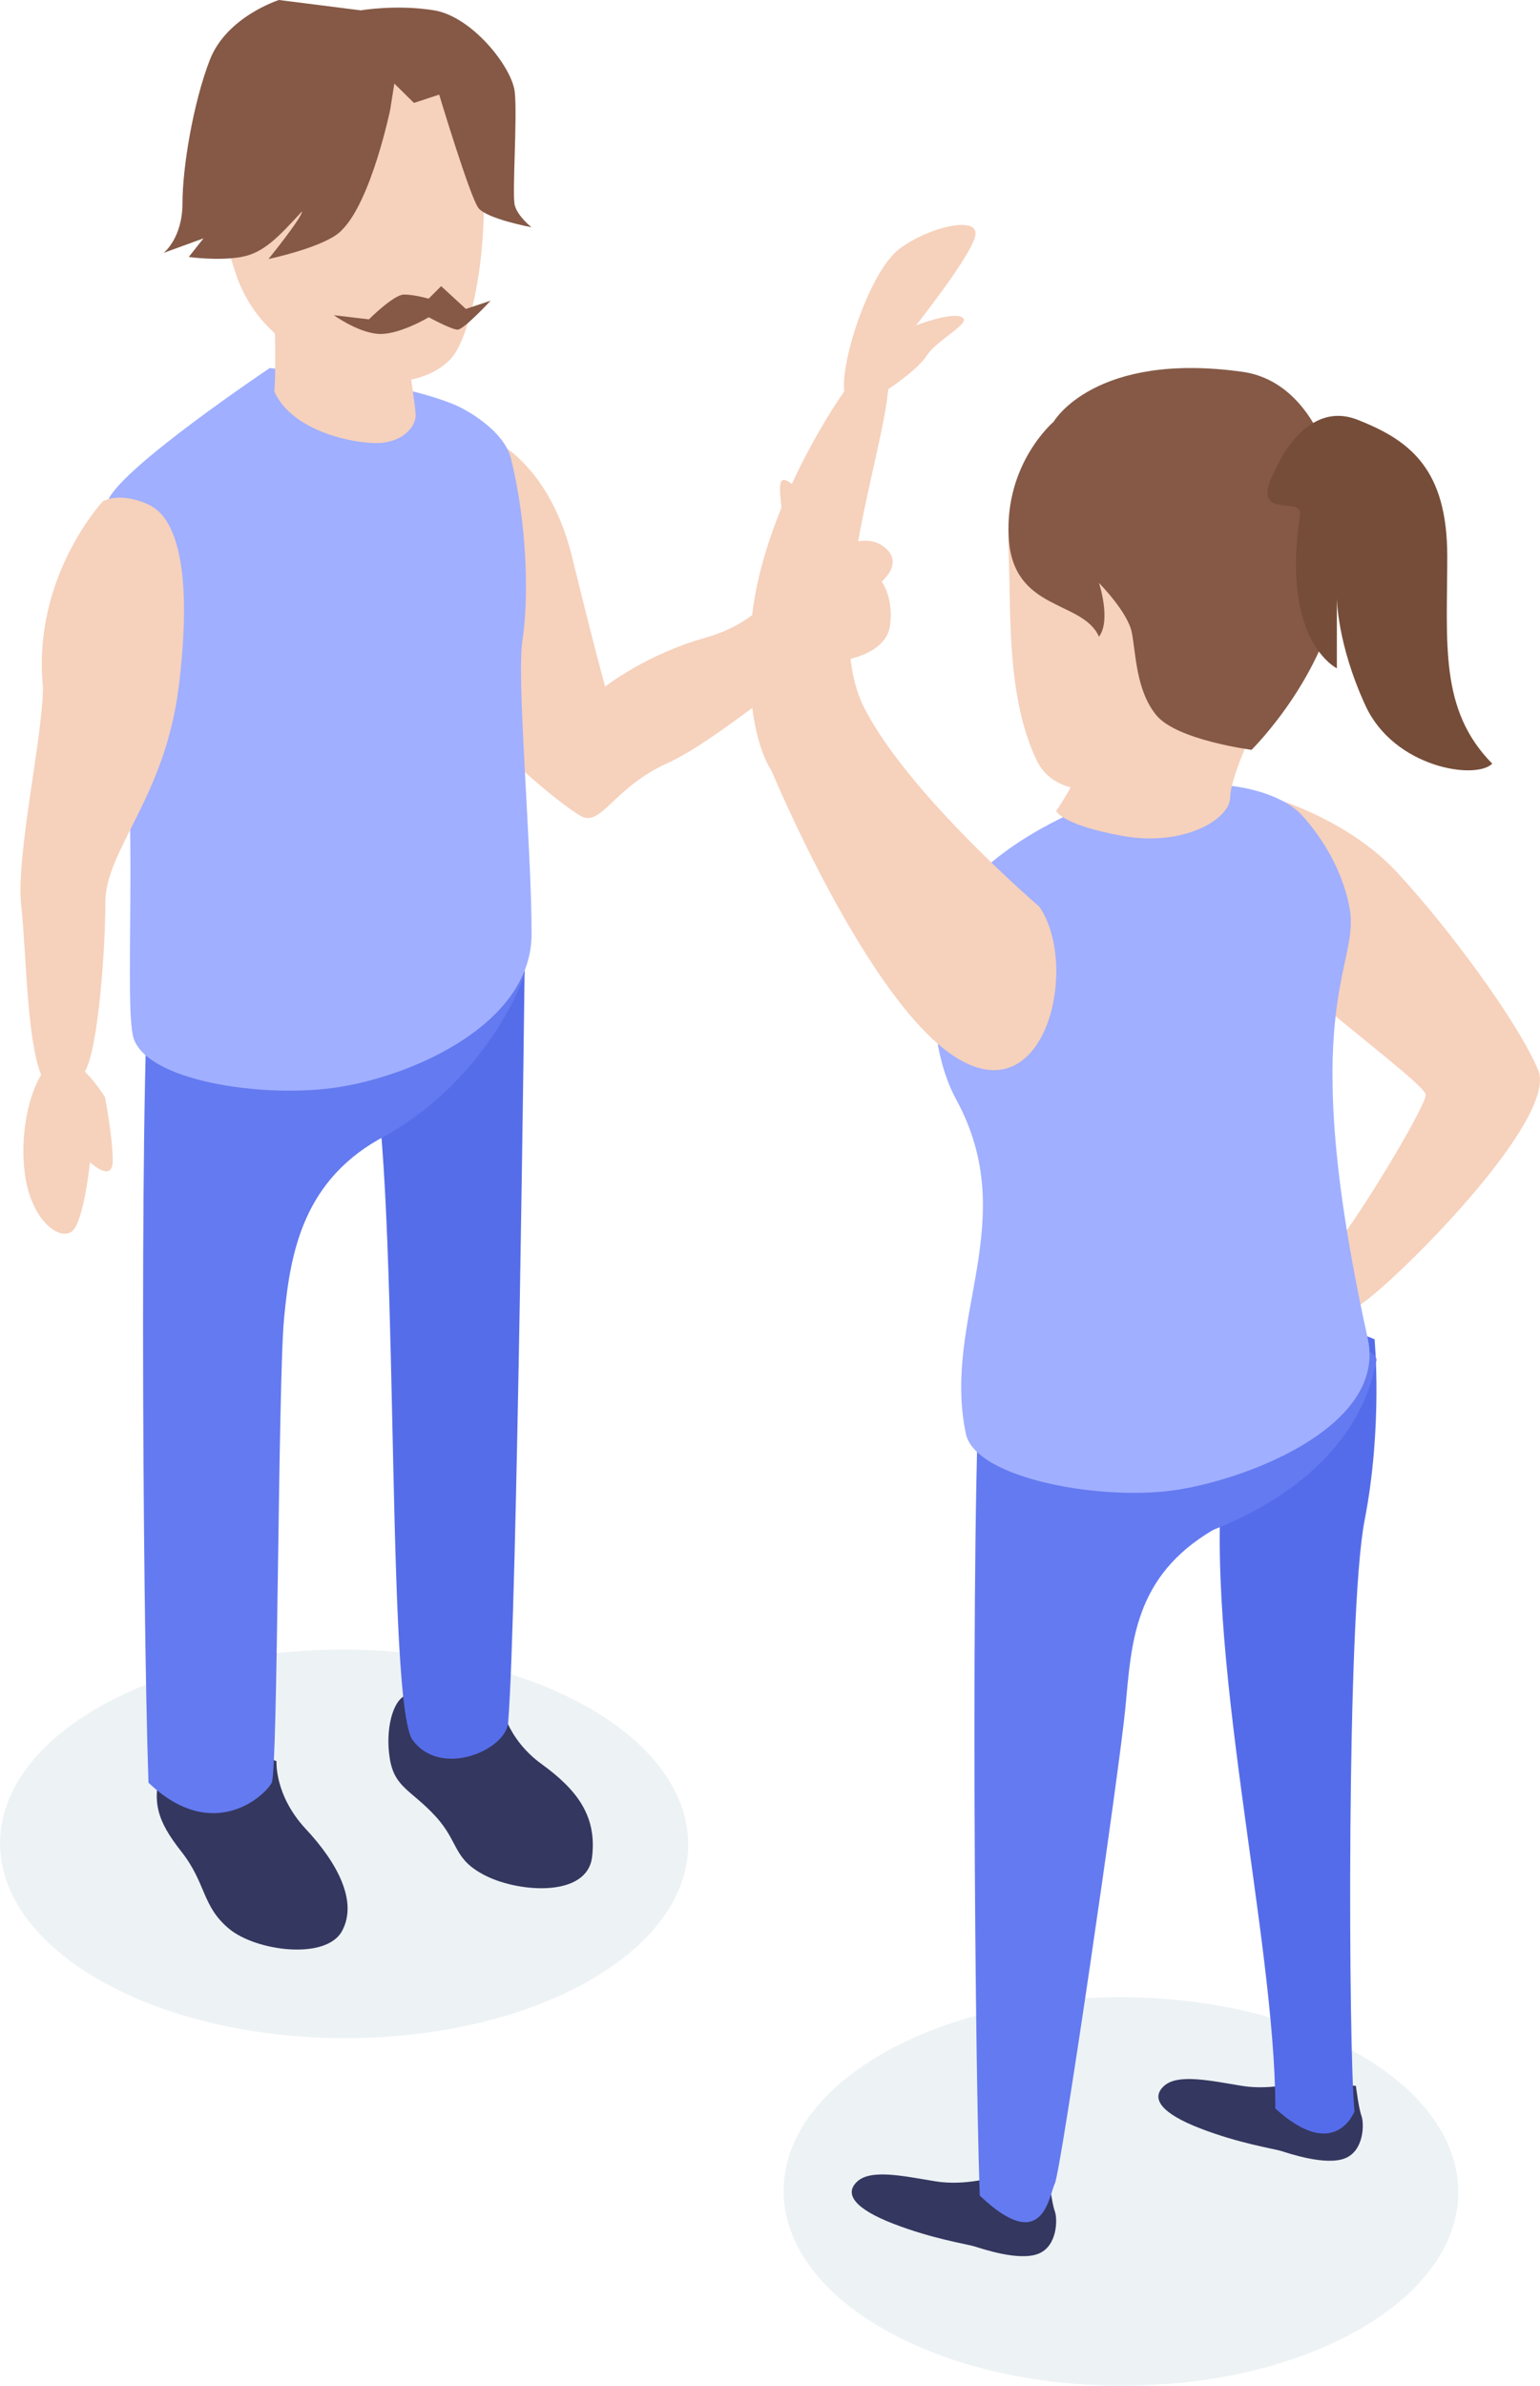 <svg xmlns="http://www.w3.org/2000/svg" viewBox="0 0 226 350" width="226" height="350">
	<style>
		tspan { white-space:pre }
		.shp0 { fill: #edf2f5 } 
		.shp1 { fill: #34375f } 
		.shp2 { fill: #566de9 } 
		.shp3 { fill: #647af0 } 
		.shp4 { fill: #f6d1bc } 
		.shp5 { fill: #a0afff } 
		.shp6 { fill: #855946 } 
		.shp7 { fill: #556cea } 
		.shp8 { fill: #647af1 } 
		.shp9 { fill: #764d39 } 
	</style>
	<g id="Group">
		<path id="Fill 41" class="shp0" d="M50.66,299c12.93,0 25.84,-2.78 35.66,-8.35c19.66,-11.13 19.55,-29.17 -0.23,-40.3c-9.89,-5.56 -22.83,-8.35 -35.75,-8.35c-12.93,0 -25.83,2.79 -35.66,8.35c-19.65,11.12 -19.55,29.17 0.23,40.3c9.89,5.57 22.83,8.35 35.75,8.35" />
		<path id="Fill 42" class="shp1" d="M40.57,258.37c-5.98,-2.66 -15.61,-3.98 -16.93,0.99c-1.33,4.98 -0.67,7.64 2.99,12.29c3.65,4.65 2.99,7.97 6.97,11.29c3.98,3.32 14.28,4.65 16.6,0.33c2.33,-4.31 -0.66,-9.96 -5.31,-14.94c-4.65,-4.98 -4.31,-9.96 -4.31,-9.96" />
		<path id="Fill 43" class="shp1" d="M73.47,249.69c-7.07,-4.89 -11.66,-1.75 -13.78,-1.05c-2.12,0.7 -3.18,5.24 -2.47,9.44c0.71,4.19 3.18,4.54 6.71,8.39c3.53,3.85 2.47,6.29 7.42,8.74c4.95,2.45 14.84,3.14 15.54,-2.8c0.71,-5.94 -2.12,-9.79 -7.42,-13.63c-5.3,-3.84 -6.01,-9.09 -6.01,-9.09" />
		<path id="Fill 44" class="shp2" d="M77,141.45c-4.87,-1.81 -21.67,1.81 -23,12.25c4.86,14.51 2.43,93.64 6.41,101.35c3.98,5.9 13.71,1.81 14.16,-2.27c1.33,-16.78 2.43,-111.33 2.43,-111.33" />
		<path id="Fill 45" class="shp3" d="M76.97,142.98c1.36,-5 -52.92,-14.99 -54.73,-4.09c-1.81,10.9 -1.36,96.29 -0.45,122.63c9.5,9.09 17.19,1.82 18.09,0c0.91,-1.82 0.91,-58.59 1.81,-68.13c0.91,-9.54 2.72,-20.44 14.93,-26.8c14.47,-8.18 19.92,-22.04 20.35,-23.62" />
		<path id="Fill 46" class="shp4" d="M71.24,64c-16.35,11.26 -9.09,27.24 -5.45,35.54c3.63,8.29 16.35,18.36 19.38,20.14c3.03,1.78 4.85,-4.15 12.72,-7.7c7.87,-3.55 19.99,-14.81 23.02,-14.81c3.03,0 9.08,-1.19 9.69,-5.33c0.6,-4.15 -1.21,-6.52 -1.21,-6.52c0,0 3.63,-2.96 0,-5.33c-3.63,-2.37 -9.69,2.37 -9.69,2.37c0,0 0,0 0,-2.96c0,-2.96 -1.82,-7.7 -4.24,-8.88c-2.43,-1.19 0.6,7.11 -1.21,8.88c-1.82,1.78 0,6.51 0,6.51c0,0 -2.42,5.33 -10.9,7.7c-8.48,2.37 -14.54,7.11 -14.54,7.11c0,0 -1.21,-4.15 -4.84,-18.95c-3.63,-14.81 -12.72,-17.77 -12.72,-17.77" />
		<path id="Fill 47" class="shp5" d="M39.58,54c0,0 -21.45,14.36 -23.68,19.3c-2.23,4.94 -3.13,18.85 0.9,28.27c4.02,9.42 1.34,43.53 2.68,50.26c1.34,6.73 19.21,9.42 30.38,7.63c11.17,-1.8 28.15,-9.42 28.15,-22.44c0,-13.01 -2.23,-37.24 -1.34,-43.08c0.9,-5.83 0.78,-16.75 -1.69,-26.68c-1.12,-4.49 -7.5,-7.53 -7.5,-7.53c0,0 -6.6,-3.62 -27.89,-5.73" />
		<path id="Fill 48" class="shp4" d="M26.23,100.79c1.99,-16.2 0,-24.71 -4.38,-26.74c-4.38,-2.02 -6.75,-0.5 -6.75,-0.5c0,0 -10.39,11.03 -8.8,27.24c0,7.29 -3.98,24.71 -3.19,32c0.77,7.01 0.8,19.61 2.93,24.89c-1.95,3.19 -3.09,9.05 -2.41,14.39c0.89,7.02 5.12,9.96 6.9,8.6c1.78,-1.36 2.67,-10.18 2.67,-10.18c0,0 3.34,3.17 3.34,-0.23c0,-3.39 -1.12,-9.28 -1.12,-9.28c0,0 -1.29,-2.13 -2.97,-3.78c1.89,-3.08 3.01,-17.36 3.01,-24.82c0,-7.7 8.77,-15.39 10.76,-31.6" />
		<path id="Fill 49" class="shp4" d="M34.52,39.91c3.25,10.05 12.28,13.51 17.26,15.2c4.98,1.69 10.95,1.01 14.27,-2.36c3.32,-3.38 6.31,-18.58 4.31,-31.75c-1.99,-13.17 -11.95,-20.94 -23.56,-18.58c-11.61,2.37 -21.24,9.8 -12.28,37.49" />
		<path id="Fill 50" class="shp4" d="M60.05,52.8l-20.05,-10.8c0.47,4.83 0.47,14.48 0.24,15.4c2.36,5.29 9.91,7.36 14.39,7.59c4.48,0.23 6.46,-2.52 6.37,-4.14c-0.1,-1.69 -0.77,-5.76 -0.96,-7.35c-0.05,-0.43 0.01,-0.7 0.01,-0.7" />
		<path id="Fill 51" class="shp6" d="M62.92,43.82c0,0 -2.12,-0.61 -3.63,-0.61c-1.51,0 -5.15,3.64 -5.15,3.64l-5.14,-0.61c0,0 3.33,2.43 6.35,2.73c3.03,0.3 7.57,-2.43 7.57,-2.43c0,0 3.33,1.82 4.24,1.82c0.91,0 4.84,-4.25 4.84,-4.25l-3.63,1.21l-3.63,-3.34l-1.82,1.82" />
		<path id="Fill 53" class="shp6" d="M57.26,16.11l0.61,-3.85l2.88,2.84l3.7,-1.22c0,0 4.52,15 5.75,16.62c1.23,1.62 7.8,2.84 7.8,2.84c0,0 -2.05,-1.62 -2.46,-3.24c-0.41,-1.62 0.41,-12.97 0,-16.62c-0.41,-3.65 -6.26,-11.04 -11.81,-11.96c-5.54,-0.91 -10.78,0 -10.78,0l-12.01,-1.52c0,0 -7.7,2.43 -10.16,8.82c-2.46,6.38 -4,15.81 -4,20.98c0,5.17 -2.77,7.3 -2.77,7.3l5.85,-2.13l-2.16,2.73c0,0 4.31,0.61 7.7,0c3.39,-0.61 5.54,-3.04 8.93,-6.69c0,0.91 -4.93,6.99 -4.93,6.99c0,0 8.63,-1.82 10.78,-4.26c4.31,-4.26 7.08,-17.63 7.08,-17.63" />
		<path id="Fill 54" class="shp0" d="M164.66,350c12.67,0 25.33,-2.79 34.96,-8.35c19.27,-11.13 19.17,-29.17 -0.23,-40.31c-9.7,-5.57 -22.38,-8.35 -35.05,-8.35c-12.67,0 -25.32,2.78 -34.96,8.35c-19.26,11.12 -19.17,29.17 0.23,40.31c9.7,5.56 22.38,8.35 35.05,8.35" />
		<path id="Fill 56" class="shp1" d="M191.24,305.27c0,0 -4.49,1.47 -8.98,0.73c-4.49,-0.73 -9.38,-1.84 -11.42,0c-2.04,1.83 -0.41,4.04 5.3,6.24c5.71,2.2 10.61,2.94 11.83,3.3c1.22,0.37 6.53,2.2 9.38,1.1c2.86,-1.1 2.86,-5.14 2.45,-6.24c-0.41,-1.1 -0.82,-4.4 -0.82,-4.4l-7.75,-0.73" />
		<path id="Fill 56" class="shp1" d="M146.24,319.27c0,0 -4.49,1.47 -8.98,0.73c-4.49,-0.73 -9.38,-1.84 -11.42,0c-2.04,1.83 -0.41,4.04 5.3,6.24c5.71,2.2 10.61,2.94 11.83,3.3c1.23,0.37 6.53,2.2 9.38,1.1c2.86,-1.1 2.86,-5.14 2.45,-6.24c-0.41,-1.1 -0.82,-4.4 -0.82,-4.4l-7.75,-0.73" />
		<path id="Fill 57" class="shp7" d="M201.72,196.48c0,0 -19.01,-9.19 -22.15,18.15c-3.13,27.34 7.59,69.6 7.59,94.69c8.81,8.02 11.62,0.4 11.62,0.4c-0.9,-8.51 -1.2,-72.91 1.48,-86.69c2.69,-13.78 1.46,-26.55 1.46,-26.55" />
		<path id="Fill 58" class="shp8" d="M201.98,199.68c1.33,-4.91 -55.97,-13.16 -57.75,-2.45c-1.78,10.7 -1.34,99 -0.45,124.86c9.35,8.92 10.13,0.02 11.02,-1.76c0.89,-1.78 9.47,-60.5 10.36,-69.87c0.89,-9.36 1.2,-19.17 12.89,-26.03c21.92,-8.7 23.5,-23.2 23.92,-24.75" />
		<path id="Fill 59" class="shp4" d="M186.63,117c-6.72,3.03 -6.72,13.33 -3.67,19.39c3.05,6.06 26.27,22.41 26.27,24.23c0,1.82 -11,19.99 -14.05,23.02c-3.05,3.03 -1.22,10.3 4.28,7.87c4.89,-3.03 29.33,-27.26 26.27,-34.53c-3.06,-7.27 -13.44,-21.21 -20.78,-29.08c-7.33,-7.87 -18.33,-10.91 -18.33,-10.91" />
		<path id="Fill 60" class="shp5" d="M165.23,116.22c0,0 -18.52,5.33 -25.8,17.09c-2.82,4.55 -3.96,19.07 0.88,27.96c9.74,17.88 -2.1,32.18 1.43,49.05c1.39,6.64 20.17,9.99 31.2,8.21c11.02,-1.78 30.56,-9.63 27.78,-22.19c-10.79,-48.78 -1.11,-54.41 -2.65,-63.03c-1.48,-8.3 -7.28,-13.98 -7.28,-13.98c0,0 -6.17,-7.1 -25.58,-3.11" />
		<path id="Fill 61" class="shp4" d="M177.52,59.84c0,0 -10.63,-2.98 -19.54,2.32c-8.91,5.31 -10.28,11.27 -9.94,19.56c0.34,8.29 -0.34,20.56 4.11,29.85c4.46,9.29 23.65,1.66 29.48,-1.99c5.83,-3.65 11.99,-18.24 11.31,-29.52c-0.69,-11.27 -4.8,-18.24 -15.42,-20.23" />
		<path id="Fill 62" class="shp4" d="M185,104.76c0,0 -23.11,-2.84 -24.33,2.44c-1.22,5.28 -5.67,11.78 -5.67,11.78c0,0 0.81,2.03 9.73,3.65c8.92,1.63 15.81,-2.43 15.81,-5.68c0,-3.25 4.46,-12.18 4.46,-12.18" />
		<path id="Fill 63" class="shp6" d="M154.66,61.84c0,0 -7.23,6.07 -6.63,17c0.6,10.92 10.84,9.11 13.25,14.57c1.81,-2.43 0,-7.89 0,-7.89c0,0 4.22,4.25 4.82,7.28c0.6,3.04 0.6,8.5 3.61,12.14c3.01,3.64 13.96,5.06 13.96,5.06c0,0 11.95,-11.74 13.15,-26.31c1.2,-14.57 -4.25,-27.71 -14.46,-29.14c-21.69,-3.04 -27.71,7.28 -27.71,7.28" />
		<path id="Fill 64" class="shp9" d="M187.19,68.86c-4.2,7.9 4.07,3.62 3.6,6.69c-2.85,18.54 5.4,22.49 5.4,22.49v-10.33c0,0 0,6.69 4.2,15.81c4.2,9.12 16.2,10.94 18.6,8.51c-7.8,-7.9 -6.6,-17.63 -6.6,-30.4c0,-12.77 -5.4,-17.02 -13.2,-20.06c-7.8,-3.04 -12,7.3 -12,7.3" />
		<path id="Fill 65" class="shp4" d="M152.47,132.96c0,0 -19.04,-16.32 -25.59,-29.01c-6.37,-12.36 2.46,-36.13 3.48,-46.86c1.6,-1.08 4.51,-3.19 5.64,-4.92c1.59,-2.42 6.74,-4.83 5.16,-5.64c-1.59,-0.81 -6.74,1.21 -6.74,1.21c0,0 8.33,-10.47 8.73,-13.29c0.39,-2.82 -6.74,-1.21 -11.11,2.02c-4.36,3.22 -8.73,16.52 -8.13,20.95c-1.79,2.42 -12.5,18.73 -13.69,34.44c-1.19,15.71 2.98,21.15 2.98,21.15c0,0 14.28,34.45 27.38,42.3c13.09,7.86 17.85,-13.9 11.9,-22.36" />
	</g>
</svg>